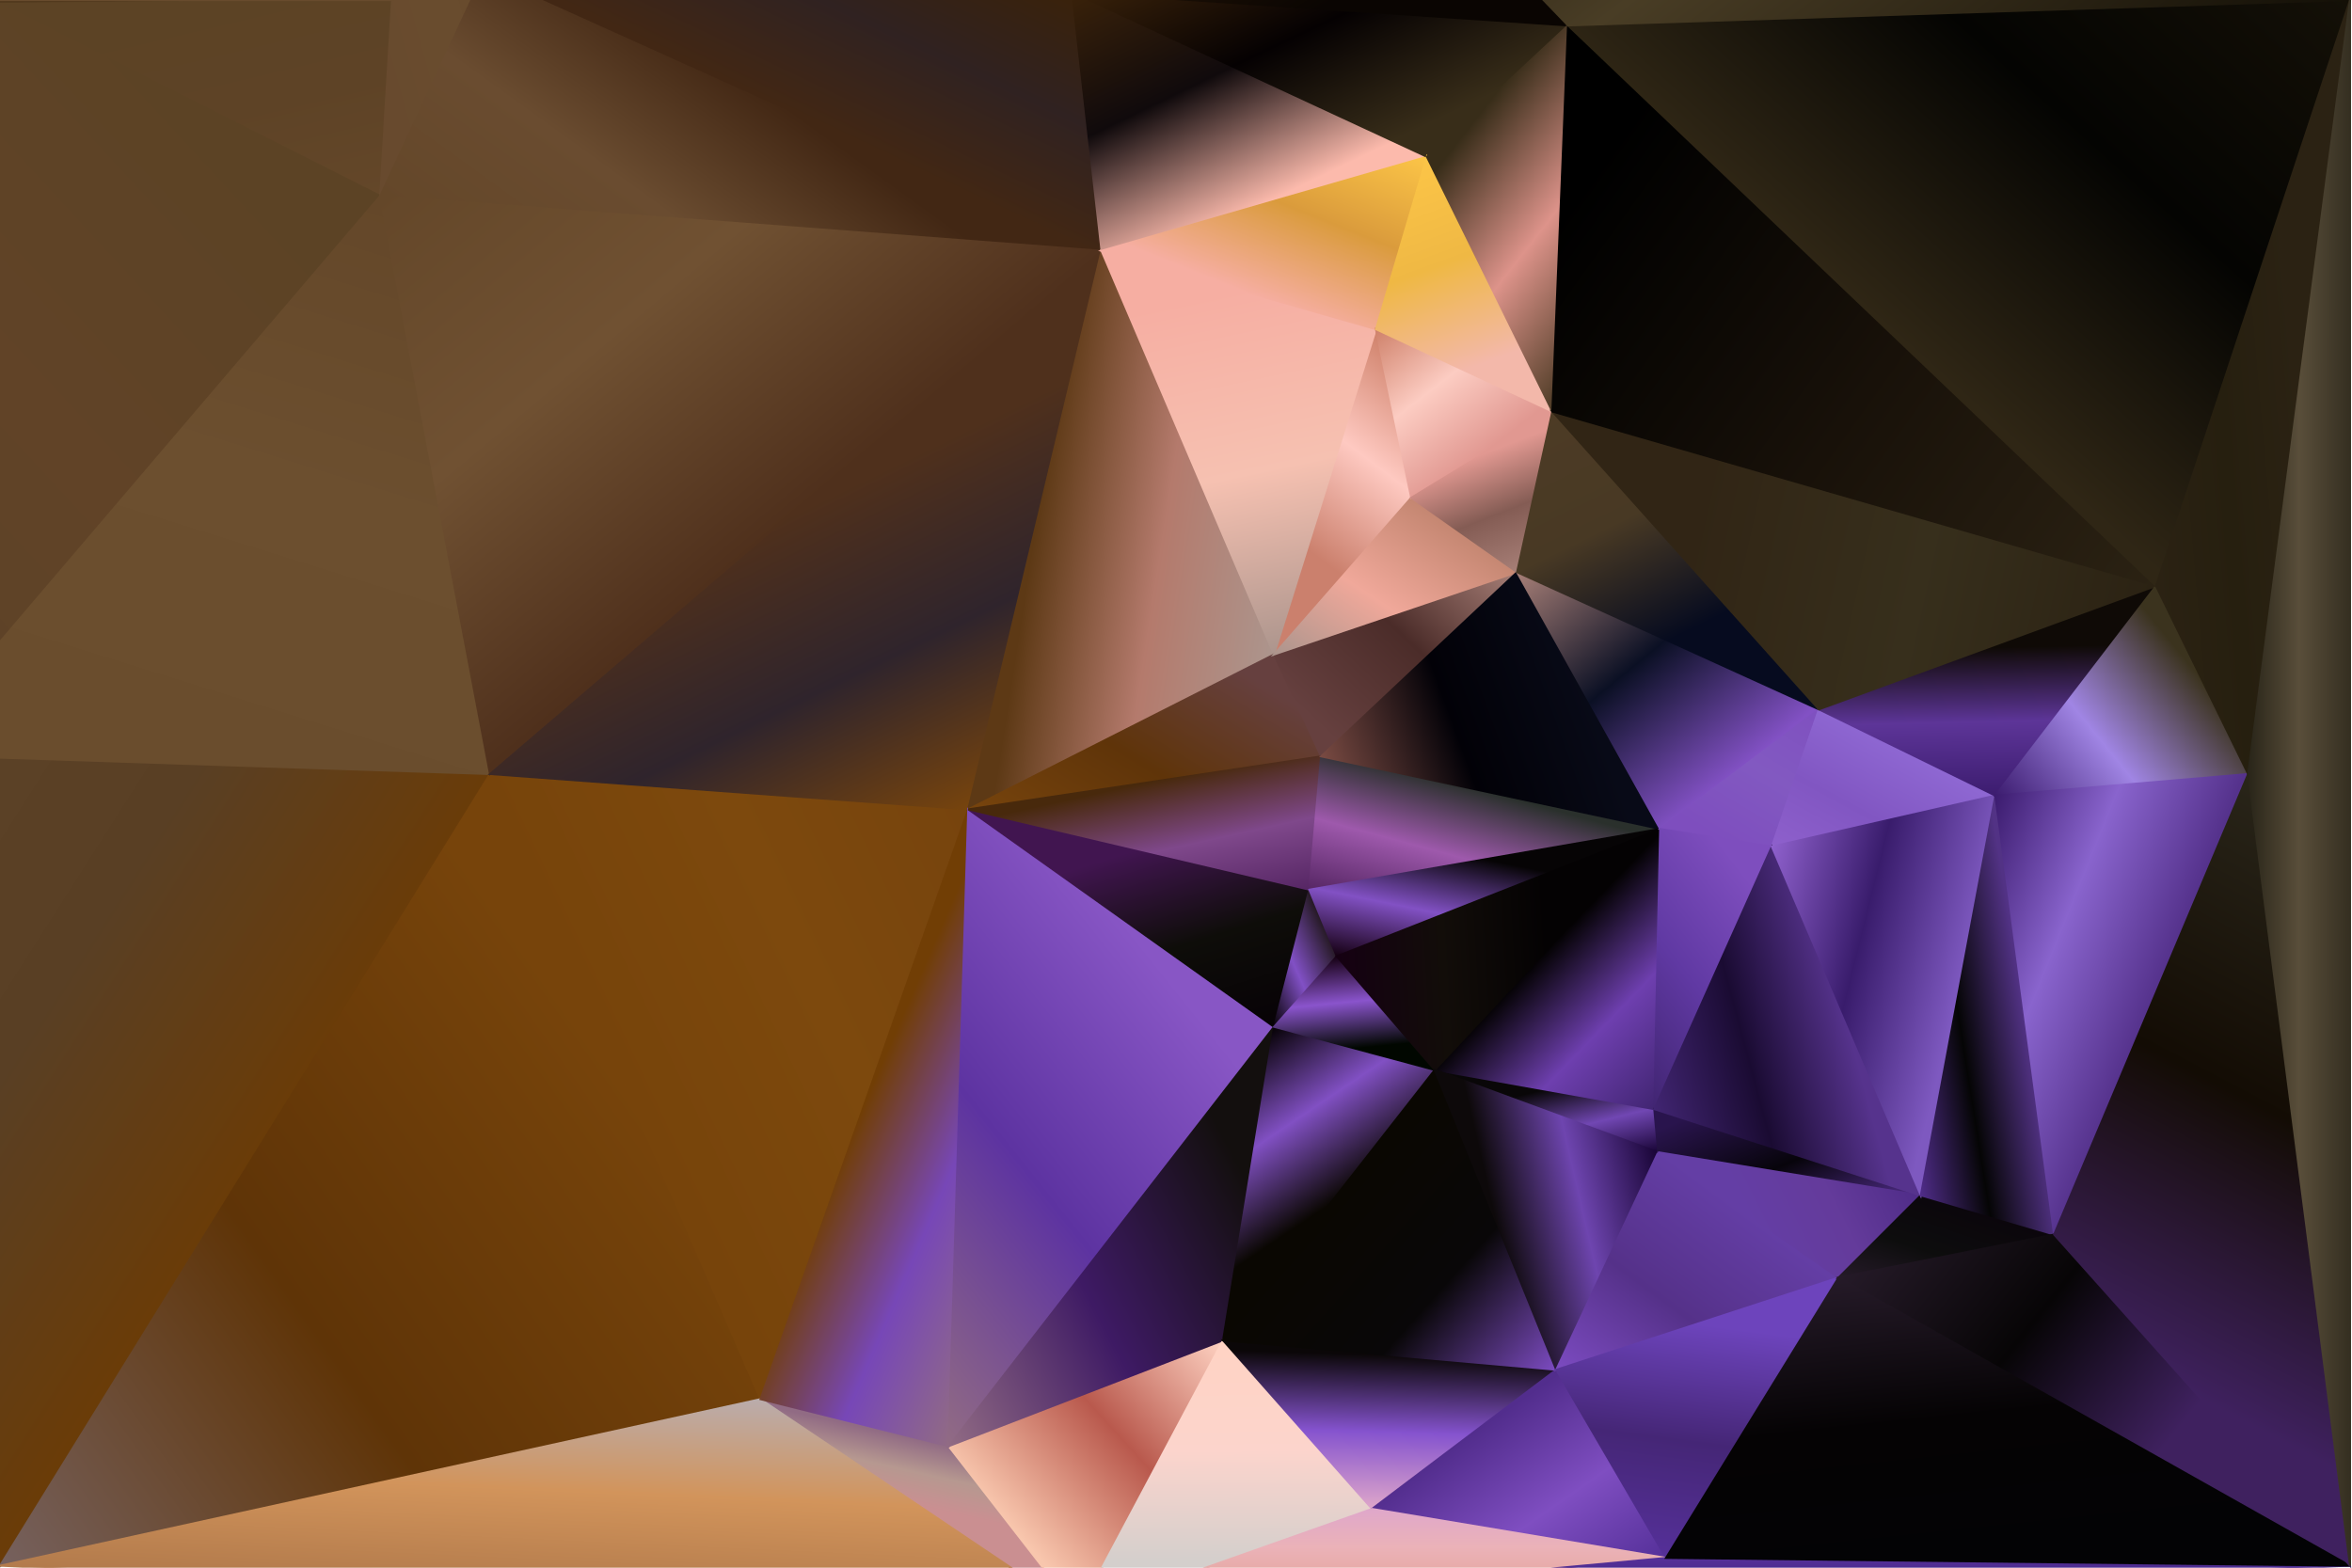 <?xml version="1.0" standalone="yes"?>
<svg width="1200" height="800" xmlns="http://www.w3.org/2000/svg" version="1.1" >
	<defs>
	<linearGradient id="gradient-0" x1="100.000%" y1="0.000%" x2="50.000%" y2="50.250%">
					<stop offset="0.000%" stop-color="#543c20"/>
				
					<stop offset="50.000%" stop-color="#533b21"/>
				
					<stop offset="100.000%" stop-color="#573d22"/>
				</linearGradient>
	<linearGradient id="gradient-1" x1="0.000%" y1="3.623%" x2="76.667%" y2="50.000%">
					<stop offset="0.000%" stop-color="#593f24"/>
				
					<stop offset="50.000%" stop-color="#563c1b"/>
				
					<stop offset="100.000%" stop-color="#5e3507"/>
				</linearGradient>
	<linearGradient id="gradient-2" x1="0.000%" y1="100.000%" x2="76.667%" y2="48.116%">
					<stop offset="0.000%" stop-color="#593f24"/>
				
					<stop offset="50.000%" stop-color="#593f24"/>
				
					<stop offset="100.000%" stop-color="#563c21"/>
				</linearGradient>
	<linearGradient id="gradient-3" x1="0.000%" y1="0.000%" x2="50.000%" y2="50.000%">
					<stop offset="0.000%" stop-color="#543c20"/>
				
					<stop offset="50.000%" stop-color="#50381c"/>
				
					<stop offset="100.000%" stop-color="#5c4325"/>
				</linearGradient>
	<linearGradient id="gradient-4" x1="97.000%" y1="100.000%" x2="50.000%" y2="1.000%">
					<stop offset="0.000%" stop-color="#644729"/>
				
					<stop offset="50.000%" stop-color="#5e4326"/>
				
					<stop offset="100.000%" stop-color="#5c4325"/>
				</linearGradient>
	<linearGradient id="gradient-5" x1="0.000%" y1="100.000%" x2="60.082%" y2="12.794%">
					<stop offset="0.000%" stop-color="#5c4227"/>
				
					<stop offset="50.000%" stop-color="#614327"/>
				
					<stop offset="100.000%" stop-color="#5c4325"/>
				</linearGradient>
	<linearGradient id="gradient-6" x1="0.000%" y1="0.000%" x2="58.194%" y2="51.208%">
					<stop offset="0.000%" stop-color="#5c4227"/>
				
					<stop offset="50.000%" stop-color="#593f24"/>
				
					<stop offset="100.000%" stop-color="#6a3c08"/>
				</linearGradient>
	<linearGradient id="gradient-7" x1="81.271%" y1="0.000%" x2="50.000%" y2="98.305%">
					<stop offset="0.000%" stop-color="#644729"/>
				
					<stop offset="50.000%" stop-color="#6c4f2f"/>
				
					<stop offset="100.000%" stop-color="#6a4d2d"/>
				</linearGradient>
	<linearGradient id="gradient-8" x1="100.000%" y1="0.000%" x2="5.660%" y2="56.140%">
					<stop offset="0.000%" stop-color="#684b2d"/>
				
					<stop offset="50.000%" stop-color="#694c2e"/>
				
					<stop offset="100.000%" stop-color="#684a2e"/>
				</linearGradient>
	<linearGradient id="gradient-9" x1="0.000%" y1="100.000%" x2="82.216%" y2="39.480%">
					<stop offset="0.000%" stop-color="#76615e"/>
				
					<stop offset="50.000%" stop-color="#5f3407"/>
				
					<stop offset="100.000%" stop-color="#77440b"/>
				</linearGradient>
	<linearGradient id="gradient-10" x1="40.000%" y1="100.000%" x2="50.000%" y2="50.000%">
					<stop offset="0.000%" stop-color="#684b2d"/>
				
					<stop offset="50.000%" stop-color="#694c2e"/>
				
					<stop offset="100.000%" stop-color="#674a2a"/>
				</linearGradient>
	<linearGradient id="gradient-11" x1="15.667%" y1="95.318%" x2="50.000%" y2="50.000%">
					<stop offset="0.000%" stop-color="#684b2d"/>
				
					<stop offset="50.000%" stop-color="#6b4e30"/>
				
					<stop offset="100.000%" stop-color="#633913"/>
				</linearGradient>
	<linearGradient id="gradient-12" x1="100.000%" y1="5.643%" x2="28.279%" y2="50.000%">
					<stop offset="0.000%" stop-color="#77440d"/>
				
					<stop offset="50.000%" stop-color="#7d490d"/>
				
					<stop offset="100.000%" stop-color="#77440b"/>
				</linearGradient>
	<linearGradient id="gradient-13" x1="59.259%" y1="22.018%" x2="50.000%" y2="50.000%">
					<stop offset="0.000%" stop-color="#916b84"/>
				
					<stop offset="50.000%" stop-color="#b69890"/>
				
					<stop offset="100.000%" stop-color="#ca8f91"/>
				</linearGradient>
	<linearGradient id="gradient-14" x1="0.000%" y1="80.282%" x2="57.201%" y2="50.000%">
					<stop offset="0.000%" stop-color="#644729"/>
				
					<stop offset="50.000%" stop-color="#6a4c30"/>
				
					<stop offset="100.000%" stop-color="#422714"/>
				</linearGradient>
	<linearGradient id="gradient-15" x1="95.238%" y1="7.042%" x2="50.000%" y2="50.000%">
					<stop offset="0.000%" stop-color="#3a220a"/>
				
					<stop offset="50.000%" stop-color="#302221"/>
				
					<stop offset="100.000%" stop-color="#422714"/>
				</linearGradient>
	<linearGradient id="gradient-16" x1="0.000%" y1="0.000%" x2="57.609%" y2="54.746%">
					<stop offset="0.000%" stop-color="#644729"/>
				
					<stop offset="50.000%" stop-color="#705132"/>
				
					<stop offset="100.000%" stop-color="#4f301c"/>
				</linearGradient>
	<linearGradient id="gradient-17" x1="78.205%" y1="100.000%" x2="50.000%" y2="46.842%">
					<stop offset="0.000%" stop-color="#77440d"/>
				
					<stop offset="50.000%" stop-color="#2f242c"/>
				
					<stop offset="100.000%" stop-color="#4f301c"/>
				</linearGradient>
	<linearGradient id="gradient-18" x1="100.000%" y1="100.000%" x2="42.167%" y2="48.305%">
					<stop offset="0.000%" stop-color="#3a220a"/>
				
					<stop offset="50.000%" stop-color="#1a1823"/>
				
					<stop offset="100.000%" stop-color="#49270b"/>
				</linearGradient>
	<linearGradient id="gradient-19" x1="100.000%" y1="0.000%" x2="23.571%" y2="69.424%">
					<stop offset="0.000%" stop-color="#ffd3c3"/>
				
					<stop offset="50.000%" stop-color="#b9594d"/>
				
					<stop offset="100.000%" stop-color="#f8c6ad"/>
				</linearGradient>
	<linearGradient id="gradient-20" x1="70.545%" y1="0.000%" x2="50.000%" y2="88.991%">
					<stop offset="0.000%" stop-color="#baacac"/>
				
					<stop offset="50.000%" stop-color="#d2945b"/>
				
					<stop offset="100.000%" stop-color="#b37b4c"/>
				</linearGradient>
	<linearGradient id="gradient-21" x1="90.566%" y1="100.000%" x2="50.000%" y2="46.308%">
					<stop offset="0.000%" stop-color="#916b84"/>
				
					<stop offset="50.000%" stop-color="#7747b7"/>
				
					<stop offset="100.000%" stop-color="#713e05"/>
				</linearGradient>
	<linearGradient id="gradient-22" x1="100.000%" y1="72.281%" x2="21.795%" y2="50.000%">
					<stop offset="0.000%" stop-color="#ac958d"/>
				
					<stop offset="50.000%" stop-color="#b47a6c"/>
				
					<stop offset="100.000%" stop-color="#5d3915"/>
				</linearGradient>
	<linearGradient id="gradient-23" x1="0.000%" y1="100.000%" x2="53.012%" y2="17.077%">
					<stop offset="0.000%" stop-color="#916b84"/>
				
					<stop offset="50.000%" stop-color="#5d33a1"/>
				
					<stop offset="100.000%" stop-color="#8856c5"/>
				</linearGradient>
	<linearGradient id="gradient-24" x1="0.000%" y1="100.000%" x2="92.169%" y2="37.383%">
					<stop offset="0.000%" stop-color="#916b84"/>
				
					<stop offset="50.000%" stop-color="#3e1a64"/>
				
					<stop offset="100.000%" stop-color="#130f0e"/>
				</linearGradient>
	<linearGradient id="gradient-25" x1="89.655%" y1="100.000%" x2="50.000%" y2="18.468%">
					<stop offset="0.000%" stop-color="#070206"/>
				
					<stop offset="50.000%" stop-color="#0e0d09"/>
				
					<stop offset="100.000%" stop-color="#411550"/>
				</linearGradient>
	<linearGradient id="gradient-26" x1="0.000%" y1="100.000%" x2="93.333%" y2="32.911%">
					<stop offset="0.000%" stop-color="#77440d"/>
				
					<stop offset="50.000%" stop-color="#5f3409"/>
				
					<stop offset="100.000%" stop-color="#66403f"/>
				</linearGradient>
	<linearGradient id="gradient-27" x1="96.667%" y1="100.000%" x2="50.000%" y2="19.853%">
					<stop offset="0.000%" stop-color="#562664"/>
				
					<stop offset="50.000%" stop-color="#7f488b"/>
				
					<stop offset="100.000%" stop-color="#48290c"/>
				</linearGradient>
	<linearGradient id="gradient-28" x1="0.000%" y1="100.000%" x2="78.125%" y2="24.286%">
					<stop offset="0.000%" stop-color="#070206"/>
				
					<stop offset="50.000%" stop-color="#8150c5"/>
				
					<stop offset="100.000%" stop-color="#251923"/>
				</linearGradient>
	<linearGradient id="gradient-29" x1="49.333%" y1="0.000%" x2="50.000%" y2="80.935%">
					<stop offset="0.000%" stop-color="#ffd3c3"/>
				
					<stop offset="50.000%" stop-color="#fcd4cc"/>
				
					<stop offset="100.000%" stop-color="#d4cfcc"/>
				</linearGradient>
	<linearGradient id="gradient-30" x1="74.286%" y1="0.000%" x2="50.000%" y2="75.904%">
					<stop offset="0.000%" stop-color="#cf816a"/>
				
					<stop offset="50.000%" stop-color="#fec9c1"/>
				
					<stop offset="100.000%" stop-color="#cb806d"/>
				</linearGradient>
	<linearGradient id="gradient-31" x1="62.857%" y1="100.000%" x2="50.000%" y2="9.709%">
					<stop offset="0.000%" stop-color="#ac958d"/>
				
					<stop offset="50.000%" stop-color="#f6c1b1"/>
				
					<stop offset="100.000%" stop-color="#f6aea2"/>
				</linearGradient>
	<linearGradient id="gradient-32" x1="0.000%" y1="0.000%" x2="54.144%" y2="81.818%">
					<stop offset="0.000%" stop-color="#3a220a"/>
				
					<stop offset="50.000%" stop-color="#100a0c"/>
				
					<stop offset="100.000%" stop-color="#fcbaac"/>
				</linearGradient>
	<linearGradient id="gradient-33" x1="100.000%" y1="0.000%" x2="42.169%" y2="77.273%">
					<stop offset="0.000%" stop-color="#fcc547"/>
				
					<stop offset="50.000%" stop-color="#da9b3c"/>
				
					<stop offset="100.000%" stop-color="#f6aea2"/>
				</linearGradient>
	<linearGradient id="gradient-34" x1="24.074%" y1="0.000%" x2="50.000%" y2="56.875%">
					<stop offset="0.000%" stop-color="#070206"/>
				
					<stop offset="50.000%" stop-color="#8150c3"/>
				
					<stop offset="100.000%" stop-color="#0a0702"/>
				</linearGradient>
	<linearGradient id="gradient-35" x1="39.024%" y1="0.000%" x2="50.000%" y2="81.034%">
					<stop offset="0.000%" stop-color="#150012"/>
				
					<stop offset="50.000%" stop-color="#8a54cc"/>
				
					<stop offset="100.000%" stop-color="#010700"/>
				</linearGradient>
	<linearGradient id="gradient-36" x1="100.000%" y1="0.000%" x2="9.677%" y2="72.340%">
					<stop offset="0.000%" stop-color="#a77f77"/>
				
					<stop offset="50.000%" stop-color="#4b2c29"/>
				
					<stop offset="100.000%" stop-color="#66403f"/>
				</linearGradient>
	<linearGradient id="gradient-37" x1="0.000%" y1="100.000%" x2="78.226%" y2="23.750%">
					<stop offset="0.000%" stop-color="#ac958d"/>
				
					<stop offset="50.000%" stop-color="#f0a89a"/>
				
					<stop offset="100.000%" stop-color="#c58772"/>
				</linearGradient>
	<linearGradient id="gradient-38" x1="0.000%" y1="0.000%" x2="60.000%" y2="74.419%">
					<stop offset="0.000%" stop-color="#cf816a"/>
				
					<stop offset="50.000%" stop-color="#fcccc2"/>
				
					<stop offset="100.000%" stop-color="#e19891"/>
				</linearGradient>
	<linearGradient id="gradient-39" x1="44.706%" y1="100.000%" x2="50.000%" y2="8.721%">
					<stop offset="0.000%" stop-color="#dfa7ca"/>
				
					<stop offset="50.000%" stop-color="#8553ce"/>
				
					<stop offset="100.000%" stop-color="#0b0708"/>
				</linearGradient>
	<linearGradient id="gradient-40" x1="0.000%" y1="0.000%" x2="85.771%" y2="60.119%">
					<stop offset="0.000%" stop-color="#3a220a"/>
				
					<stop offset="50.000%" stop-color="#050102"/>
				
					<stop offset="100.000%" stop-color="#382d19"/>
				</linearGradient>
	<linearGradient id="gradient-41" x1="100.000%" y1="100.000%" x2="31.765%" y2="45.098%">
					<stop offset="0.000%" stop-color="#7c4bc1"/>
				
					<stop offset="50.000%" stop-color="#090708"/>
				
					<stop offset="100.000%" stop-color="#0a0702"/>
				</linearGradient>
	<linearGradient id="gradient-42" x1="75.000%" y1="100.000%" x2="50.000%" y2="26.829%">
					<stop offset="0.000%" stop-color="#a77f77"/>
				
					<stop offset="50.000%" stop-color="#845c54"/>
				
					<stop offset="100.000%" stop-color="#e19891"/>
				</linearGradient>
	<linearGradient id="gradient-43" x1="28.889%" y1="0.000%" x2="50.000%" y2="83.846%">
					<stop offset="0.000%" stop-color="#fcc547"/>
				
					<stop offset="50.000%" stop-color="#efb844"/>
				
					<stop offset="100.000%" stop-color="#f3b8aa"/>
				</linearGradient>
	<linearGradient id="gradient-44" x1="100.000%" y1="100.000%" x2="49.123%" y2="23.810%">
					<stop offset="0.000%" stop-color="#180435"/>
				
					<stop offset="50.000%" stop-color="#7147b3"/>
				
					<stop offset="100.000%" stop-color="#090708"/>
				</linearGradient>
	<linearGradient id="gradient-45" x1="0.000%" y1="100.000%" x2="51.676%" y2="27.206%">
					<stop offset="0.000%" stop-color="#562664"/>
				
					<stop offset="50.000%" stop-color="#9e59ac"/>
				
					<stop offset="100.000%" stop-color="#2a302c"/>
				</linearGradient>
	<linearGradient id="gradient-46" x1="7.821%" y1="100.000%" x2="50.000%" y2="23.846%">
					<stop offset="0.000%" stop-color="#150012"/>
				
					<stop offset="50.000%" stop-color="#8251c4"/>
				
					<stop offset="100.000%" stop-color="#060405"/>
				</linearGradient>
	<linearGradient id="gradient-47" x1="100.000%" y1="100.000%" x2="31.333%" y2="36.979%">
					<stop offset="0.000%" stop-color="#553099"/>
				
					<stop offset="50.000%" stop-color="#7f4ec1"/>
				
					<stop offset="100.000%" stop-color="#522d8d"/>
				</linearGradient>
	<linearGradient id="gradient-48" x1="97.391%" y1="100.000%" x2="50.000%" y2="43.007%">
					<stop offset="0.000%" stop-color="#412572"/>
				
					<stop offset="50.000%" stop-color="#6e3faf"/>
				
					<stop offset="100.000%" stop-color="#040203"/>
				</linearGradient>
	<linearGradient id="gradient-49" x1="0.000%" y1="71.756%" x2="78.902%" y2="50.000%">
					<stop offset="0.000%" stop-color="#794a42"/>
				
					<stop offset="50.000%" stop-color="#020107"/>
				
					<stop offset="100.000%" stop-color="#080a17"/>
				</linearGradient>
	<linearGradient id="gradient-50" x1="0.000%" y1="52.846%" x2="65.152%" y2="50.000%">
					<stop offset="0.000%" stop-color="#150012"/>
				
					<stop offset="50.000%" stop-color="#120d09"/>
				
					<stop offset="100.000%" stop-color="#040203"/>
				</linearGradient>
	<linearGradient id="gradient-51" x1="100.000%" y1="27.451%" x2="27.193%" y2="50.000%">
					<stop offset="0.000%" stop-color="#180435"/>
				
					<stop offset="50.000%" stop-color="#6e45af"/>
				
					<stop offset="100.000%" stop-color="#0d090a"/>
				</linearGradient>
	<linearGradient id="gradient-52" x1="0.000%" y1="0.000%" x2="57.833%" y2="97.276%">
					<stop offset="0.000%" stop-color="#131625"/>
				
					<stop offset="50.000%" stop-color="#46290b"/>
				
					<stop offset="100.000%" stop-color="#0a0502"/>
				</linearGradient>
	<linearGradient id="gradient-53" x1="0.000%" y1="0.000%" x2="73.701%" y2="76.718%">
					<stop offset="0.000%" stop-color="#a77f77"/>
				
					<stop offset="50.000%" stop-color="#0b1024"/>
				
					<stop offset="100.000%" stop-color="#8251c4"/>
				</linearGradient>
	<linearGradient id="gradient-54" x1="100.000%" y1="0.000%" x2="35.185%" y2="93.571%">
					<stop offset="0.000%" stop-color="#7f50c0"/>
				
					<stop offset="50.000%" stop-color="#8259c1"/>
				
					<stop offset="100.000%" stop-color="#7e4ebe"/>
				</linearGradient>
	<linearGradient id="gradient-55" x1="88.889%" y1="100.000%" x2="50.000%" y2="17.005%">
					<stop offset="0.000%" stop-color="#4d3b25"/>
				
					<stop offset="50.000%" stop-color="#dd938a"/>
				
					<stop offset="100.000%" stop-color="#382d19"/>
				</linearGradient>
	<linearGradient id="gradient-56" x1="0.000%" y1="100.000%" x2="68.056%" y2="28.829%">
					<stop offset="0.000%" stop-color="#7c4bc1"/>
				
					<stop offset="50.000%" stop-color="#553189"/>
				
					<stop offset="100.000%" stop-color="#643ea5"/>
				</linearGradient>
	<linearGradient id="gradient-57" x1="38.889%" y1="100.000%" x2="50.000%" y2="16.434%">
					<stop offset="0.000%" stop-color="#553099"/>
				
					<stop offset="50.000%" stop-color="#452676"/>
				
					<stop offset="100.000%" stop-color="#6d44bc"/>
				</linearGradient>
	<linearGradient id="gradient-58" x1="0.000%" y1="100.000%" x2="52.500%" y2="3.147%">
					<stop offset="0.000%" stop-color="#412572"/>
				
					<stop offset="50.000%" stop-color="#6039a3"/>
				
					<stop offset="100.000%" stop-color="#7e4ebe"/>
				</linearGradient>
	<linearGradient id="gradient-59" x1="100.000%" y1="100.000%" x2="0.735%" y2="25.000%">
					<stop offset="0.000%" stop-color="#4f2c88"/>
				
					<stop offset="50.000%" stop-color="#07040b"/>
				
					<stop offset="100.000%" stop-color="#29144d"/>
				</linearGradient>
	<linearGradient id="gradient-60" x1="100.000%" y1="34.375%" x2="34.328%" y2="50.000%">
					<stop offset="0.000%" stop-color="#4f2c88"/>
				
					<stop offset="50.000%" stop-color="#643b9b"/>
				
					<stop offset="100.000%" stop-color="#643ea5"/>
				</linearGradient>
	<linearGradient id="gradient-61" x1="11.688%" y1="0.000%" x2="50.000%" y2="76.974%">
					<stop offset="0.000%" stop-color="#4d3b25"/>
				
					<stop offset="50.000%" stop-color="#483924"/>
				
					<stop offset="100.000%" stop-color="#060b1f"/>
				</linearGradient>
	<linearGradient id="gradient-62" x1="0.000%" y1="100.000%" x2="60.526%" y2="31.429%">
					<stop offset="0.000%" stop-color="#8e60cc"/>
				
					<stop offset="50.000%" stop-color="#8156c2"/>
				
					<stop offset="100.000%" stop-color="#8e67d2"/>
				</linearGradient>
	<linearGradient id="gradient-63" x1="0.000%" y1="75.281%" x2="72.059%" y2="50.000%">
					<stop offset="0.000%" stop-color="#412572"/>
				
					<stop offset="50.000%" stop-color="#1a0b32"/>
				
					<stop offset="100.000%" stop-color="#56338d"/>
				</linearGradient>
	<linearGradient id="gradient-64" x1="50.000%" y1="0.000%" x2="50.000%" y2="73.585%">
					<stop offset="0.000%" stop-color="#dfa7ca"/>
				
					<stop offset="50.000%" stop-color="#ebb2b8"/>
				
					<stop offset="100.000%" stop-color="#e5a69d"/>
				</linearGradient>
	<linearGradient id="gradient-65" x1="0.000%" y1="100.000%" x2="69.091%" y2="23.810%">
					<stop offset="0.000%" stop-color="#251a28"/>
				
					<stop offset="50.000%" stop-color="#0d0d0d"/>
				
					<stop offset="100.000%" stop-color="#0b060c"/>
				</linearGradient>
	<linearGradient id="gradient-66" x1="0.000%" y1="12.745%" x2="83.333%" y2="50.000%">
					<stop offset="0.000%" stop-color="#8e60cc"/>
				
					<stop offset="50.000%" stop-color="#391c6c"/>
				
					<stop offset="100.000%" stop-color="#7e59c0"/>
				</linearGradient>
	<linearGradient id="gradient-67" x1="52.326%" y1="100.000%" x2="50.000%" y2="29.439%">
					<stop offset="0.000%" stop-color="#3c1c6f"/>
				
					<stop offset="50.000%" stop-color="#5d3598"/>
				
					<stop offset="100.000%" stop-color="#0f0a06"/>
				</linearGradient>
	<linearGradient id="gradient-68" x1="100.000%" y1="58.553%" x2="22.078%" y2="50.000%">
					<stop offset="0.000%" stop-color="#2b2213"/>
				
					<stop offset="50.000%" stop-color="#372f1c"/>
				
					<stop offset="100.000%" stop-color="#312515"/>
				</linearGradient>
	<linearGradient id="gradient-69" x1="0.000%" y1="100.000%" x2="81.783%" y2="44.860%">
					<stop offset="0.000%" stop-color="#3c1c6f"/>
				
					<stop offset="50.000%" stop-color="#a085e4"/>
				
					<stop offset="100.000%" stop-color="#3b331e"/>
				</linearGradient>
	<linearGradient id="gradient-70" x1="100.000%" y1="100.000%" x2="1.299%" y2="34.441%">
					<stop offset="0.000%" stop-color="#2b2213"/>
				
					<stop offset="50.000%" stop-color="#181109"/>
				
					<stop offset="100.000%" stop-color="#000000"/>
				</linearGradient>
	<linearGradient id="gradient-71" x1="0.000%" y1="91.071%" x2="77.941%" y2="50.000%">
					<stop offset="0.000%" stop-color="#4f2c88"/>
				
					<stop offset="50.000%" stop-color="#050505"/>
				
					<stop offset="100.000%" stop-color="#523285"/>
				</linearGradient>
	<linearGradient id="gradient-72" x1="0.000%" y1="4.681%" x2="61.628%" y2="50.000%">
					<stop offset="0.000%" stop-color="#3c1c6f"/>
				
					<stop offset="50.000%" stop-color="#8964cd"/>
				
					<stop offset="100.000%" stop-color="#55328c"/>
				</linearGradient>
	<linearGradient id="gradient-73" x1="46.225%" y1="0.000%" x2="50.000%" y2="57.143%">
					<stop offset="0.000%" stop-color="#553099"/>
				
					<stop offset="50.000%" stop-color="#4b2b8e"/>
				
					<stop offset="100.000%" stop-color="#6941a2"/>
				</linearGradient>
	<linearGradient id="gradient-74" x1="0.000%" y1="13.018%" x2="71.073%" y2="50.000%">
					<stop offset="0.000%" stop-color="#251a28"/>
				
					<stop offset="50.000%" stop-color="#070506"/>
				
					<stop offset="100.000%" stop-color="#3f215f"/>
				</linearGradient>
	<linearGradient id="gradient-75" x1="25.215%" y1="0.000%" x2="50.000%" y2="98.639%">
					<stop offset="0.000%" stop-color="#251a28"/>
				
					<stop offset="50.000%" stop-color="#050304"/>
				
					<stop offset="100.000%" stop-color="#030305"/>
				</linearGradient>
	<linearGradient id="gradient-76" x1="65.563%" y1="0.000%" x2="50.000%" y2="79.084%">
					<stop offset="0.000%" stop-color="#292519"/>
				
					<stop offset="50.000%" stop-color="#130c04"/>
				
					<stop offset="100.000%" stop-color="#3f215f"/>
				</linearGradient>
	<linearGradient id="gradient-77" x1="100.000%" y1="0.000%" x2="37.594%" y2="52.174%">
					<stop offset="0.000%" stop-color="#141007"/>
				
					<stop offset="50.000%" stop-color="#040402"/>
				
					<stop offset="100.000%" stop-color="#2f2615"/>
				</linearGradient>
	<linearGradient id="gradient-78" x1="100.000%" y1="95.833%" x2="21.459%" y2="50.000%">
					<stop offset="0.000%" stop-color="#141007"/>
				
					<stop offset="50.000%" stop-color="#493d25"/>
				
					<stop offset="100.000%" stop-color="#060201"/>
				</linearGradient>
	<linearGradient id="gradient-79" x1="0.000%" y1="75.696%" x2="73.737%" y2="50.000%">
					<stop offset="0.000%" stop-color="#2b2213"/>
				
					<stop offset="50.000%" stop-color="#261f0f"/>
				
					<stop offset="100.000%" stop-color="#2b2213"/>
				</linearGradient>
	<linearGradient id="gradient-80" x1="0.000%" y1="49.437%" x2="100.000%" y2="50.000%">
					<stop offset="0.000%" stop-color="#292519"/>
				
					<stop offset="50.000%" stop-color="#594e3a"/>
				
					<stop offset="100.000%" stop-color="#352f21"/>
				</linearGradient>
		</defs>
	<polygon points="-105,400 0,2 0,0" fill="url(#gradient-0)" stroke="url(#gradient-0)" stroke-width="1" stroke-linejoin="miter"/>
	<polygon points="-49,385 -105,400 0,799" fill="url(#gradient-1)" stroke="url(#gradient-1)" stroke-width="1" stroke-linejoin="miter"/>
	<polygon points="-105,400 -49,385 0,2" fill="url(#gradient-2)" stroke="url(#gradient-2)" stroke-width="1" stroke-linejoin="miter"/>
	<polygon points="0,0 0,2 200,0" fill="url(#gradient-3)" stroke="url(#gradient-3)" stroke-width="1" stroke-linejoin="miter"/>
	<polygon points="0,2 194,100 200,0" fill="url(#gradient-4)" stroke="url(#gradient-4)" stroke-width="1" stroke-linejoin="miter"/>
	<polygon points="0,2 -49,385 194,100" fill="url(#gradient-5)" stroke="url(#gradient-5)" stroke-width="1" stroke-linejoin="miter"/>
	<polygon points="-49,385 0,799 250,395" fill="url(#gradient-6)" stroke="url(#gradient-6)" stroke-width="1" stroke-linejoin="miter"/>
	<polygon points="194,100 -49,385 250,395" fill="url(#gradient-7)" stroke="url(#gradient-7)" stroke-width="1" stroke-linejoin="miter"/>
	<polygon points="200,0 194,100 247,-14" fill="url(#gradient-8)" stroke="url(#gradient-8)" stroke-width="1" stroke-linejoin="miter"/>
	<polygon points="250,395 0,799 388,714" fill="url(#gradient-9)" stroke="url(#gradient-9)" stroke-width="1" stroke-linejoin="miter"/>
	<polygon points="0,0 200,0 500,-299" fill="url(#gradient-10)" stroke="url(#gradient-10)" stroke-width="1" stroke-linejoin="miter"/>
	<polygon points="200,0 247,-14 500,-299" fill="url(#gradient-11)" stroke="url(#gradient-11)" stroke-width="1" stroke-linejoin="miter"/>
	<polygon points="250,395 388,714 494,413" fill="url(#gradient-12)" stroke="url(#gradient-12)" stroke-width="1" stroke-linejoin="miter"/>
	<polygon points="484,738 388,714 550,823" fill="url(#gradient-13)" stroke="url(#gradient-13)" stroke-width="1" stroke-linejoin="miter"/>
	<polygon points="247,-14 194,100 562,128" fill="url(#gradient-14)" stroke="url(#gradient-14)" stroke-width="1" stroke-linejoin="miter"/>
	<polygon points="547,-4 247,-14 562,128" fill="url(#gradient-15)" stroke="url(#gradient-15)" stroke-width="1" stroke-linejoin="miter"/>
	<polygon points="194,100 250,395 562,128" fill="url(#gradient-16)" stroke="url(#gradient-16)" stroke-width="1" stroke-linejoin="miter"/>
	<polygon points="250,395 494,413 562,128" fill="url(#gradient-17)" stroke="url(#gradient-17)" stroke-width="1" stroke-linejoin="miter"/>
	<polygon points="500,-299 247,-14 547,-4" fill="url(#gradient-18)" stroke="url(#gradient-18)" stroke-width="1" stroke-linejoin="miter"/>
	<polygon points="484,738 550,823 624,684" fill="url(#gradient-19)" stroke="url(#gradient-19)" stroke-width="1" stroke-linejoin="miter"/>
	<polygon points="388,714 0,799 550,823" fill="url(#gradient-20)" stroke="url(#gradient-20)" stroke-width="1" stroke-linejoin="miter"/>
	<polygon points="388,714 484,738 494,413" fill="url(#gradient-21)" stroke="url(#gradient-21)" stroke-width="1" stroke-linejoin="miter"/>
	<polygon points="562,128 494,413 650,334" fill="url(#gradient-22)" stroke="url(#gradient-22)" stroke-width="1" stroke-linejoin="miter"/>
	<polygon points="494,413 484,738 650,524" fill="url(#gradient-23)" stroke="url(#gradient-23)" stroke-width="1" stroke-linejoin="miter"/>
	<polygon points="484,738 624,684 650,524" fill="url(#gradient-24)" stroke="url(#gradient-24)" stroke-width="1" stroke-linejoin="miter"/>
	<polygon points="494,413 650,524 668,454" fill="url(#gradient-25)" stroke="url(#gradient-25)" stroke-width="1" stroke-linejoin="miter"/>
	<polygon points="650,334 494,413 674,386" fill="url(#gradient-26)" stroke="url(#gradient-26)" stroke-width="1" stroke-linejoin="miter"/>
	<polygon points="494,413 668,454 674,386" fill="url(#gradient-27)" stroke="url(#gradient-27)" stroke-width="1" stroke-linejoin="miter"/>
	<polygon points="668,454 650,524 682,488" fill="url(#gradient-28)" stroke="url(#gradient-28)" stroke-width="1" stroke-linejoin="miter"/>
	<polygon points="624,684 550,823 700,770" fill="url(#gradient-29)" stroke="url(#gradient-29)" stroke-width="1" stroke-linejoin="miter"/>
	<polygon points="702,168 650,334 720,254" fill="url(#gradient-30)" stroke="url(#gradient-30)" stroke-width="1" stroke-linejoin="miter"/>
	<polygon points="562,128 650,334 702,168" fill="url(#gradient-31)" stroke="url(#gradient-31)" stroke-width="1" stroke-linejoin="miter"/>
	<polygon points="547,-4 562,128 728,80" fill="url(#gradient-32)" stroke="url(#gradient-32)" stroke-width="1" stroke-linejoin="miter"/>
	<polygon points="562,128 702,168 728,80" fill="url(#gradient-33)" stroke="url(#gradient-33)" stroke-width="1" stroke-linejoin="miter"/>
	<polygon points="650,524 624,684 732,546" fill="url(#gradient-34)" stroke="url(#gradient-34)" stroke-width="1" stroke-linejoin="miter"/>
	<polygon points="682,488 650,524 732,546" fill="url(#gradient-35)" stroke="url(#gradient-35)" stroke-width="1" stroke-linejoin="miter"/>
	<polygon points="650,334 674,386 774,292" fill="url(#gradient-36)" stroke="url(#gradient-36)" stroke-width="1" stroke-linejoin="miter"/>
	<polygon points="720,254 650,334 774,292" fill="url(#gradient-37)" stroke="url(#gradient-37)" stroke-width="1" stroke-linejoin="miter"/>
	<polygon points="702,168 720,254 792,210" fill="url(#gradient-38)" stroke="url(#gradient-38)" stroke-width="1" stroke-linejoin="miter"/>
	<polygon points="624,684 700,770 794,699" fill="url(#gradient-39)" stroke="url(#gradient-39)" stroke-width="1" stroke-linejoin="miter"/>
	<polygon points="547,-4 728,80 800,13" fill="url(#gradient-40)" stroke="url(#gradient-40)" stroke-width="1" stroke-linejoin="miter"/>
	<polygon points="732,546 624,684 794,699" fill="url(#gradient-41)" stroke="url(#gradient-41)" stroke-width="1" stroke-linejoin="miter"/>
	<polygon points="720,254 774,292 792,210" fill="url(#gradient-42)" stroke="url(#gradient-42)" stroke-width="1" stroke-linejoin="miter"/>
	<polygon points="728,80 702,168 792,210" fill="url(#gradient-43)" stroke="url(#gradient-43)" stroke-width="1" stroke-linejoin="miter"/>
	<polygon points="844,566 732,546 846,588" fill="url(#gradient-44)" stroke="url(#gradient-44)" stroke-width="1" stroke-linejoin="miter"/>
	<polygon points="674,386 668,454 847,423" fill="url(#gradient-45)" stroke="url(#gradient-45)" stroke-width="1" stroke-linejoin="miter"/>
	<polygon points="668,454 682,488 847,423" fill="url(#gradient-46)" stroke="url(#gradient-46)" stroke-width="1" stroke-linejoin="miter"/>
	<polygon points="794,699 700,770 850,795" fill="url(#gradient-47)" stroke="url(#gradient-47)" stroke-width="1" stroke-linejoin="miter"/>
	<polygon points="732,546 844,566 847,423" fill="url(#gradient-48)" stroke="url(#gradient-48)" stroke-width="1" stroke-linejoin="miter"/>
	<polygon points="774,292 674,386 847,423" fill="url(#gradient-49)" stroke="url(#gradient-49)" stroke-width="1" stroke-linejoin="miter"/>
	<polygon points="682,488 732,546 847,423" fill="url(#gradient-50)" stroke="url(#gradient-50)" stroke-width="1" stroke-linejoin="miter"/>
	<polygon points="732,546 794,699 846,588" fill="url(#gradient-51)" stroke="url(#gradient-51)" stroke-width="1" stroke-linejoin="miter"/>
	<polygon points="500,-299 547,-4 800,13" fill="url(#gradient-52)" stroke="url(#gradient-52)" stroke-width="1" stroke-linejoin="miter"/>
	<polygon points="774,292 847,423 928,362" fill="url(#gradient-53)" stroke="url(#gradient-53)" stroke-width="1" stroke-linejoin="miter"/>
	<polygon points="847,423 904,432 928,362" fill="url(#gradient-54)" stroke="url(#gradient-54)" stroke-width="1" stroke-linejoin="miter"/>
	<polygon points="728,80 792,210 800,13" fill="url(#gradient-55)" stroke="url(#gradient-55)" stroke-width="1" stroke-linejoin="miter"/>
	<polygon points="846,588 794,699 938,652" fill="url(#gradient-56)" stroke="url(#gradient-56)" stroke-width="1" stroke-linejoin="miter"/>
	<polygon points="794,699 850,795 938,652" fill="url(#gradient-57)" stroke="url(#gradient-57)" stroke-width="1" stroke-linejoin="miter"/>
	<polygon points="847,423 844,566 904,432" fill="url(#gradient-58)" stroke="url(#gradient-58)" stroke-width="1" stroke-linejoin="miter"/>
	<polygon points="844,566 846,588 980,610" fill="url(#gradient-59)" stroke="url(#gradient-59)" stroke-width="1" stroke-linejoin="miter"/>
	<polygon points="846,588 938,652 980,610" fill="url(#gradient-60)" stroke="url(#gradient-60)" stroke-width="1" stroke-linejoin="miter"/>
	<polygon points="792,210 774,292 928,362" fill="url(#gradient-61)" stroke="url(#gradient-61)" stroke-width="1" stroke-linejoin="miter"/>
	<polygon points="928,362 904,432 1018,406" fill="url(#gradient-62)" stroke="url(#gradient-62)" stroke-width="1" stroke-linejoin="miter"/>
	<polygon points="904,432 844,566 980,610" fill="url(#gradient-63)" stroke="url(#gradient-63)" stroke-width="1" stroke-linejoin="miter"/>
	<polygon points="700,770 550,823 850,795" fill="url(#gradient-64)" stroke="url(#gradient-64)" stroke-width="1" stroke-linejoin="miter"/>
	<polygon points="980,610 938,652 1048,630" fill="url(#gradient-65)" stroke="url(#gradient-65)" stroke-width="1" stroke-linejoin="miter"/>
	<polygon points="904,432 980,610 1018,406" fill="url(#gradient-66)" stroke="url(#gradient-66)" stroke-width="1" stroke-linejoin="miter"/>
	<polygon points="928,362 1018,406 1100,299" fill="url(#gradient-67)" stroke="url(#gradient-67)" stroke-width="1" stroke-linejoin="miter"/>
	<polygon points="792,210 928,362 1100,299" fill="url(#gradient-68)" stroke="url(#gradient-68)" stroke-width="1" stroke-linejoin="miter"/>
	<polygon points="1100,299 1018,406 1147,395" fill="url(#gradient-69)" stroke="url(#gradient-69)" stroke-width="1" stroke-linejoin="miter"/>
	<polygon points="800,13 792,210 1100,299" fill="url(#gradient-70)" stroke="url(#gradient-70)" stroke-width="1" stroke-linejoin="miter"/>
	<polygon points="1018,406 980,610 1048,630" fill="url(#gradient-71)" stroke="url(#gradient-71)" stroke-width="1" stroke-linejoin="miter"/>
	<polygon points="1018,406 1048,630 1147,395" fill="url(#gradient-72)" stroke="url(#gradient-72)" stroke-width="1" stroke-linejoin="miter"/>
	<polygon points="850,795 550,823 1199,799" fill="url(#gradient-73)" stroke="url(#gradient-73)" stroke-width="1" stroke-linejoin="miter"/>
	<polygon points="1048,630 938,652 1199,799" fill="url(#gradient-74)" stroke="url(#gradient-74)" stroke-width="1" stroke-linejoin="miter"/>
	<polygon points="938,652 850,795 1199,799" fill="url(#gradient-75)" stroke="url(#gradient-75)" stroke-width="1" stroke-linejoin="miter"/>
	<polygon points="1147,395 1048,630 1199,799" fill="url(#gradient-76)" stroke="url(#gradient-76)" stroke-width="1" stroke-linejoin="miter"/>
	<polygon points="800,13 1100,299 1199,0" fill="url(#gradient-77)" stroke="url(#gradient-77)" stroke-width="1" stroke-linejoin="miter"/>
	<polygon points="500,-299 800,13 1199,0" fill="url(#gradient-78)" stroke="url(#gradient-78)" stroke-width="1" stroke-linejoin="miter"/>
	<polygon points="1100,299 1147,395 1199,0" fill="url(#gradient-79)" stroke="url(#gradient-79)" stroke-width="1" stroke-linejoin="miter"/>
	<polygon points="1147,395 1199,799 1199,0" fill="url(#gradient-80)" stroke="url(#gradient-80)" stroke-width="1" stroke-linejoin="miter"/>
	
</svg>